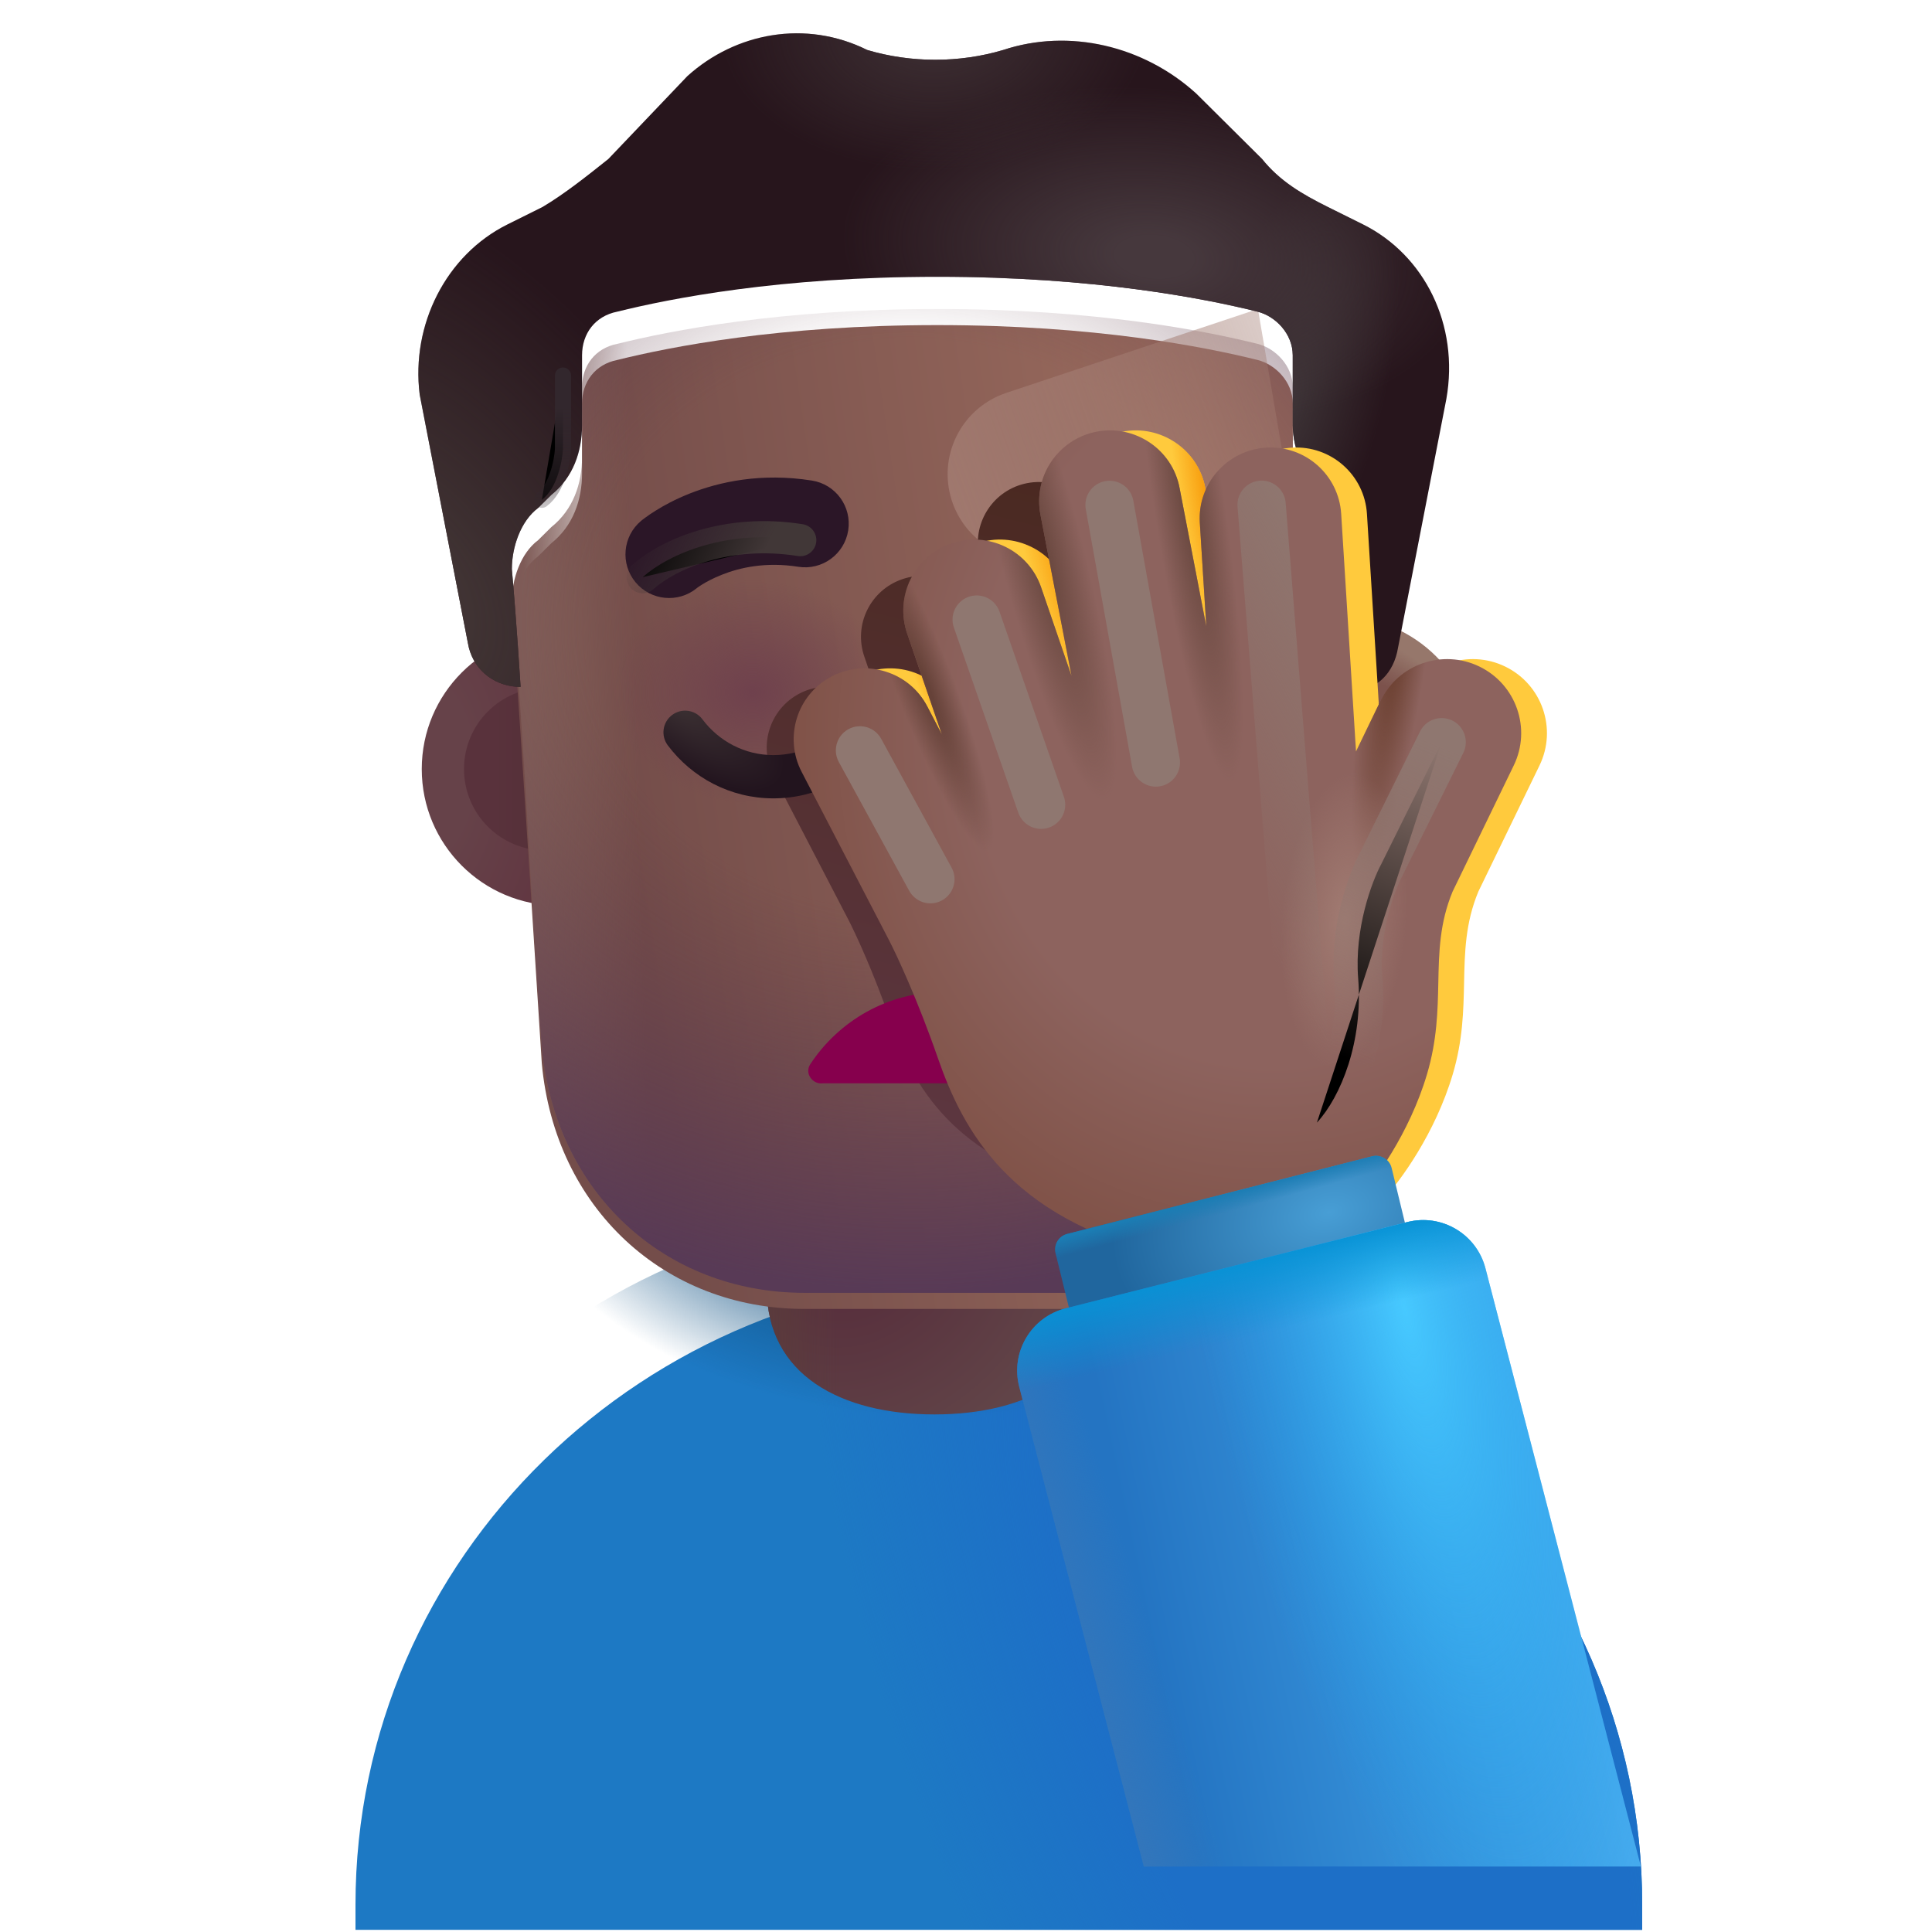 <svg viewBox="1 1 30 30" xmlns="http://www.w3.org/2000/svg">
<g filter="url(#filter0_i_4002_4114)">
<path d="M25.5 29.966V29.576C25.5 24.186 21.03 19.806 15.51 19.806C9.99 19.816 5.52 24.186 5.52 29.576V29.966H25.5Z" fill="#1D79C4"/>
<path d="M25.5 29.966V29.576C25.5 24.186 21.03 19.806 15.51 19.806C9.99 19.816 5.52 24.186 5.52 29.576V29.966H25.5Z" fill="url(#paint0_radial_4002_4114)"/>
</g>
<path d="M25.5 29.966V29.576C25.5 24.186 21.03 19.806 15.51 19.806C9.99 19.816 5.52 24.186 5.52 29.576V29.966H25.5Z" fill="url(#paint1_radial_4002_4114)"/>
<path d="M15.51 22.963C14.072 22.963 12.905 22.359 12.905 20.994V17.62C12.905 16.256 14.072 15.149 15.51 15.149C16.948 15.149 18.115 16.256 18.115 17.62V20.994C18.115 22.359 16.948 22.963 15.51 22.963Z" fill="url(#paint2_radial_4002_4114)"/>
<path d="M15.51 22.963C14.072 22.963 12.905 22.359 12.905 20.994V17.62C12.905 16.256 14.072 15.149 15.51 15.149C16.948 15.149 18.115 16.256 18.115 17.62V20.994C18.115 22.359 16.948 22.963 15.51 22.963Z" fill="url(#paint3_linear_4002_4114)"/>
<g filter="url(#filter1_i_4002_4114)">
<circle cx="9.469" cy="12.942" r="2.12" fill="url(#paint4_radial_4002_4114)"/>
</g>
<g filter="url(#filter2_f_4002_4114)">
<circle cx="9.469" cy="12.942" r="1.264" fill="url(#paint5_linear_4002_4114)"/>
</g>
<g filter="url(#filter3_i_4002_4114)">
<circle cx="21.552" cy="12.942" r="2.12" fill="url(#paint6_linear_4002_4114)"/>
<circle cx="21.552" cy="12.942" r="2.12" fill="url(#paint7_radial_4002_4114)"/>
</g>
<g filter="url(#filter4_f_4002_4114)">
<circle cx="21.552" cy="12.942" r="1.264" fill="#7A5654"/>
<circle cx="21.552" cy="12.942" r="1.264" fill="url(#paint8_radial_4002_4114)"/>
<circle cx="21.552" cy="12.942" r="1.264" fill="url(#paint9_radial_4002_4114)"/>
</g>
<g filter="url(#filter5_i_4002_4114)">
<path d="M9.084 12.166C9.084 12.166 9.016 11.082 8.948 10.337C8.948 9.998 9.084 9.591 9.356 9.388L9.561 9.185C9.901 8.914 10.038 8.508 10.038 8.101V7.017C10.038 6.679 10.242 6.408 10.583 6.34C11.4 6.137 13.104 5.798 15.556 5.798C18.009 5.798 19.712 6.137 20.529 6.34C20.802 6.408 21.075 6.679 21.075 7.017V8.101C21.075 8.508 21.279 8.914 21.551 9.185C22.189 9.632 22.149 9.878 22.096 10.404C22.028 11.082 21.96 12.233 21.96 12.233C21.968 12.233 21.976 12.233 21.983 12.233L21.645 17.261C21.442 19.508 19.675 21.075 17.568 21.075H13.49C11.316 21.075 9.617 19.508 9.413 17.261C9.305 15.568 9.201 13.947 9.084 12.166Z" fill="url(#paint10_linear_4002_4114)"/>
<path d="M9.084 12.166C9.084 12.166 9.016 11.082 8.948 10.337C8.948 9.998 9.084 9.591 9.356 9.388L9.561 9.185C9.901 8.914 10.038 8.508 10.038 8.101V7.017C10.038 6.679 10.242 6.408 10.583 6.34C11.4 6.137 13.104 5.798 15.556 5.798C18.009 5.798 19.712 6.137 20.529 6.34C20.802 6.408 21.075 6.679 21.075 7.017V8.101C21.075 8.508 21.279 8.914 21.551 9.185C22.189 9.632 22.149 9.878 22.096 10.404C22.028 11.082 21.96 12.233 21.96 12.233C21.968 12.233 21.976 12.233 21.983 12.233L21.645 17.261C21.442 19.508 19.675 21.075 17.568 21.075H13.49C11.316 21.075 9.617 19.508 9.413 17.261C9.305 15.568 9.201 13.947 9.084 12.166Z" fill="url(#paint11_radial_4002_4114)"/>
<path d="M9.084 12.166C9.084 12.166 9.016 11.082 8.948 10.337C8.948 9.998 9.084 9.591 9.356 9.388L9.561 9.185C9.901 8.914 10.038 8.508 10.038 8.101V7.017C10.038 6.679 10.242 6.408 10.583 6.34C11.4 6.137 13.104 5.798 15.556 5.798C18.009 5.798 19.712 6.137 20.529 6.34C20.802 6.408 21.075 6.679 21.075 7.017V8.101C21.075 8.508 21.279 8.914 21.551 9.185C22.189 9.632 22.149 9.878 22.096 10.404C22.028 11.082 21.96 12.233 21.96 12.233C21.968 12.233 21.976 12.233 21.983 12.233L21.645 17.261C21.442 19.508 19.675 21.075 17.568 21.075H13.49C11.316 21.075 9.617 19.508 9.413 17.261C9.305 15.568 9.201 13.947 9.084 12.166Z" fill="url(#paint12_radial_4002_4114)"/>
</g>
<path d="M8.948 10.337C8.948 9.998 9.084 9.591 9.356 9.388L9.561 9.185C9.901 8.914 10.038 8.508 10.038 8.101V7.017C10.038 6.679 10.242 6.408 10.583 6.34C11.4 6.137 13.104 5.798 15.556 5.798C18.009 5.798 19.712 6.137 20.529 6.34C20.802 6.408 21.075 6.679 21.075 7.017V8.101C21.075 8.508 21.279 8.914 21.551 9.185C22.189 9.632 22.149 9.878 22.096 10.404C22.028 11.082 21.96 12.233 21.96 12.233C21.968 12.233 21.976 12.233 21.983 12.233L21.645 17.261C21.442 19.508 19.675 21.075 17.568 21.075H13.49C11.316 21.075 9.617 19.508 9.413 17.261C9.236 14.954 9.158 12.64 8.948 10.337Z" fill="url(#paint13_linear_4002_4114)"/>
<path d="M8.948 10.337C8.948 9.998 9.084 9.591 9.356 9.388L9.561 9.185C9.901 8.914 10.038 8.508 10.038 8.101V7.017C10.038 6.679 10.242 6.408 10.583 6.34C11.4 6.137 13.104 5.798 15.556 5.798C18.009 5.798 19.712 6.137 20.529 6.34C20.802 6.408 21.075 6.679 21.075 7.017V8.101C21.075 8.508 21.279 8.914 21.551 9.185C22.189 9.632 22.149 9.878 22.096 10.404C22.028 11.082 21.96 12.233 21.96 12.233C21.968 12.233 21.976 12.233 21.983 12.233L21.645 17.261C21.442 19.508 19.675 21.075 17.568 21.075H13.49C11.316 21.075 9.617 19.508 9.413 17.261C9.236 14.954 9.158 12.64 8.948 10.337Z" fill="url(#paint14_linear_4002_4114)"/>
<path d="M8.948 10.337C8.948 9.998 9.084 9.591 9.356 9.388L9.561 9.185C9.901 8.914 10.038 8.508 10.038 8.101V7.017C10.038 6.679 10.242 6.408 10.583 6.34C11.4 6.137 13.104 5.798 15.556 5.798C18.009 5.798 19.712 6.137 20.529 6.34C20.802 6.408 21.075 6.679 21.075 7.017V8.101C21.075 8.508 21.279 8.914 21.551 9.185C22.189 9.632 22.149 9.878 22.096 10.404C22.028 11.082 21.96 12.233 21.96 12.233C21.968 12.233 21.976 12.233 21.983 12.233L21.645 17.261C21.442 19.508 19.675 21.075 17.568 21.075H13.49C11.316 21.075 9.617 19.508 9.413 17.261C9.236 14.954 9.158 12.64 8.948 10.337Z" fill="url(#paint15_radial_4002_4114)"/>
<g filter="url(#filter6_f_4002_4114)">
<path d="M20.533 5.798L16.625 7.101C15.959 7.323 15.58 8.024 15.759 8.702C15.93 9.35 16.557 9.77 17.222 9.681L21.108 9.161L20.533 5.798Z" fill="url(#paint16_linear_4002_4114)"/>
</g>
<g filter="url(#filter7_i_4002_4114)">
<path d="M21.619 4.714L22.165 4.985C23.118 5.459 23.663 6.543 23.459 7.695L22.709 11.556C22.643 11.955 22.379 12.223 21.983 12.233C21.975 12.233 21.968 12.233 21.96 12.233C21.96 12.233 22.028 11.082 22.096 10.404C22.152 9.854 22.056 9.686 21.551 9.185C21.279 8.914 21.074 8.508 21.074 8.101V7.017C21.074 6.679 20.802 6.408 20.529 6.34C19.712 6.137 18.009 5.798 15.556 5.798C13.103 5.798 11.4 6.137 10.583 6.34C10.242 6.408 10.038 6.679 10.038 7.017V8.101C10.038 8.508 9.901 8.914 9.561 9.185L9.356 9.388C9.084 9.591 8.948 9.998 8.948 10.337C9.016 11.082 9.084 12.166 9.084 12.166C9.063 12.166 9.042 12.165 9.021 12.164C8.641 12.137 8.331 11.874 8.266 11.488L7.517 7.627C7.381 6.543 7.926 5.459 8.879 4.985L9.424 4.714C9.765 4.511 10.106 4.24 10.446 3.969L11.673 2.682C12.422 2.005 13.512 1.801 14.466 2.276C15.147 2.479 15.897 2.479 16.578 2.276C17.6 1.937 18.758 2.208 19.576 2.953L20.598 3.969C20.87 4.308 21.211 4.511 21.619 4.714Z" fill="#27151C"/>
<path d="M21.619 4.714L22.165 4.985C23.118 5.459 23.663 6.543 23.459 7.695L22.709 11.556C22.643 11.955 22.379 12.223 21.983 12.233C21.975 12.233 21.968 12.233 21.96 12.233C21.96 12.233 22.028 11.082 22.096 10.404C22.152 9.854 22.056 9.686 21.551 9.185C21.279 8.914 21.074 8.508 21.074 8.101V7.017C21.074 6.679 20.802 6.408 20.529 6.34C19.712 6.137 18.009 5.798 15.556 5.798C13.103 5.798 11.4 6.137 10.583 6.34C10.242 6.408 10.038 6.679 10.038 7.017V8.101C10.038 8.508 9.901 8.914 9.561 9.185L9.356 9.388C9.084 9.591 8.948 9.998 8.948 10.337C9.016 11.082 9.084 12.166 9.084 12.166C9.063 12.166 9.042 12.165 9.021 12.164C8.641 12.137 8.331 11.874 8.266 11.488L7.517 7.627C7.381 6.543 7.926 5.459 8.879 4.985L9.424 4.714C9.765 4.511 10.106 4.24 10.446 3.969L11.673 2.682C12.422 2.005 13.512 1.801 14.466 2.276C15.147 2.479 15.897 2.479 16.578 2.276C17.6 1.937 18.758 2.208 19.576 2.953L20.598 3.969C20.87 4.308 21.211 4.511 21.619 4.714Z" fill="url(#paint17_radial_4002_4114)"/>
<path d="M21.619 4.714L22.165 4.985C23.118 5.459 23.663 6.543 23.459 7.695L22.709 11.556C22.643 11.955 22.379 12.223 21.983 12.233C21.975 12.233 21.968 12.233 21.96 12.233C21.96 12.233 22.028 11.082 22.096 10.404C22.152 9.854 22.056 9.686 21.551 9.185C21.279 8.914 21.074 8.508 21.074 8.101V7.017C21.074 6.679 20.802 6.408 20.529 6.34C19.712 6.137 18.009 5.798 15.556 5.798C13.103 5.798 11.4 6.137 10.583 6.34C10.242 6.408 10.038 6.679 10.038 7.017V8.101C10.038 8.508 9.901 8.914 9.561 9.185L9.356 9.388C9.084 9.591 8.948 9.998 8.948 10.337C9.016 11.082 9.084 12.166 9.084 12.166C9.063 12.166 9.042 12.165 9.021 12.164C8.641 12.137 8.331 11.874 8.266 11.488L7.517 7.627C7.381 6.543 7.926 5.459 8.879 4.985L9.424 4.714C9.765 4.511 10.106 4.24 10.446 3.969L11.673 2.682C12.422 2.005 13.512 1.801 14.466 2.276C15.147 2.479 15.897 2.479 16.578 2.276C17.6 1.937 18.758 2.208 19.576 2.953L20.598 3.969C20.87 4.308 21.211 4.511 21.619 4.714Z" fill="url(#paint18_radial_4002_4114)"/>
<path d="M21.619 4.714L22.165 4.985C23.118 5.459 23.663 6.543 23.459 7.695L22.709 11.556C22.643 11.955 22.379 12.223 21.983 12.233C21.975 12.233 21.968 12.233 21.96 12.233C21.96 12.233 22.028 11.082 22.096 10.404C22.152 9.854 22.056 9.686 21.551 9.185C21.279 8.914 21.074 8.508 21.074 8.101V7.017C21.074 6.679 20.802 6.408 20.529 6.34C19.712 6.137 18.009 5.798 15.556 5.798C13.103 5.798 11.4 6.137 10.583 6.34C10.242 6.408 10.038 6.679 10.038 7.017V8.101C10.038 8.508 9.901 8.914 9.561 9.185L9.356 9.388C9.084 9.591 8.948 9.998 8.948 10.337C9.016 11.082 9.084 12.166 9.084 12.166C9.063 12.166 9.042 12.165 9.021 12.164C8.641 12.137 8.331 11.874 8.266 11.488L7.517 7.627C7.381 6.543 7.926 5.459 8.879 4.985L9.424 4.714C9.765 4.511 10.106 4.24 10.446 3.969L11.673 2.682C12.422 2.005 13.512 1.801 14.466 2.276C15.147 2.479 15.897 2.479 16.578 2.276C17.6 1.937 18.758 2.208 19.576 2.953L20.598 3.969C20.87 4.308 21.211 4.511 21.619 4.714Z" fill="url(#paint19_radial_4002_4114)"/>
<path d="M21.619 4.714L22.165 4.985C23.118 5.459 23.663 6.543 23.459 7.695L22.709 11.556C22.643 11.955 22.379 12.223 21.983 12.233C21.975 12.233 21.968 12.233 21.96 12.233C21.96 12.233 22.028 11.082 22.096 10.404C22.152 9.854 22.056 9.686 21.551 9.185C21.279 8.914 21.074 8.508 21.074 8.101V7.017C21.074 6.679 20.802 6.408 20.529 6.34C19.712 6.137 18.009 5.798 15.556 5.798C13.103 5.798 11.4 6.137 10.583 6.34C10.242 6.408 10.038 6.679 10.038 7.017V8.101C10.038 8.508 9.901 8.914 9.561 9.185L9.356 9.388C9.084 9.591 8.948 9.998 8.948 10.337C9.016 11.082 9.084 12.166 9.084 12.166C9.063 12.166 9.042 12.165 9.021 12.164C8.641 12.137 8.331 11.874 8.266 11.488L7.517 7.627C7.381 6.543 7.926 5.459 8.879 4.985L9.424 4.714C9.765 4.511 10.106 4.24 10.446 3.969L11.673 2.682C12.422 2.005 13.512 1.801 14.466 2.276C15.147 2.479 15.897 2.479 16.578 2.276C17.6 1.937 18.758 2.208 19.576 2.953L20.598 3.969C20.87 4.308 21.211 4.511 21.619 4.714Z" fill="url(#paint20_radial_4002_4114)"/>
</g>
<g filter="url(#filter8_i_4002_4114)">
<path d="M20.223 9.487L20.222 9.486L20.219 9.484L20.214 9.479L20.198 9.467C20.187 9.458 20.171 9.446 20.153 9.433C20.116 9.405 20.065 9.37 20.002 9.331C19.875 9.251 19.696 9.153 19.469 9.063C19.013 8.883 18.361 8.737 17.573 8.862C17.203 8.92 16.951 9.267 17.009 9.637C17.067 10.007 17.414 10.259 17.784 10.201C18.289 10.121 18.694 10.214 18.97 10.324C19.109 10.379 19.215 10.437 19.282 10.479C19.316 10.5 19.339 10.517 19.352 10.526C19.357 10.53 19.36 10.533 19.362 10.534C19.649 10.768 20.073 10.728 20.311 10.442C20.55 10.155 20.511 9.727 20.223 9.487Z" fill="#2B1627"/>
</g>
<g filter="url(#filter9_i_4002_4114)">
<path d="M10.706 9.487L10.707 9.487L10.708 9.486L10.71 9.484L10.716 9.479L10.731 9.467C10.743 9.458 10.758 9.446 10.777 9.433C10.814 9.405 10.865 9.37 10.928 9.331C11.055 9.251 11.234 9.153 11.461 9.063C11.917 8.883 12.568 8.737 13.357 8.862C13.727 8.92 13.979 9.267 13.921 9.637C13.862 10.007 13.515 10.259 13.146 10.201C12.64 10.121 12.236 10.214 11.96 10.324C11.821 10.379 11.715 10.437 11.648 10.479C11.614 10.5 11.591 10.517 11.578 10.526C11.573 10.53 11.569 10.533 11.568 10.534C11.281 10.768 10.857 10.728 10.619 10.442C10.38 10.155 10.418 9.727 10.706 9.487Z" fill="#2B1627"/>
</g>
<g filter="url(#filter10_f_4002_4114)">
<path d="M10.979 9.962C11.394 9.595 12.302 9.208 13.426 9.387" stroke="url(#paint21_linear_4002_4114)" stroke-width="0.5" stroke-linecap="round"/>
</g>
<g filter="url(#filter11_f_4002_4114)">
<path d="M9.742 6.831V7.971C9.732 8.16 9.652 8.582 9.414 8.761" stroke="url(#paint22_linear_4002_4114)" stroke-width="0.25" stroke-linecap="round"/>
</g>
<path d="M21.106 14.277C21.51 14.264 21.889 14.127 22.197 13.905V15.028C22.197 16.105 21.555 17.065 20.58 17.463C20.785 17.026 20.926 16.549 20.997 16.04L21.106 14.277Z" fill="url(#paint23_radial_4002_4114)"/>
<path d="M21.106 14.277C21.51 14.264 21.889 14.127 22.197 13.905V15.028C22.197 16.105 21.555 17.065 20.58 17.463C20.785 17.026 20.926 16.549 20.997 16.04L21.106 14.277Z" fill="url(#paint24_radial_4002_4114)"/>
<g filter="url(#filter12_f_4002_4114)">
<path d="M16.95 8.502C17.463 8.403 17.959 8.739 18.058 9.252L18.414 11.101L18.328 9.718C18.296 9.197 18.692 8.748 19.213 8.715C19.735 8.683 20.184 9.079 20.216 9.601L20.413 12.771L20.74 12.096C20.979 11.605 21.57 11.4 22.061 11.638C22.553 11.876 22.758 12.468 22.52 12.959L21.703 14.642C21.529 15.063 21.521 15.45 21.512 15.861C21.505 16.235 21.496 16.628 21.361 17.082C21.125 17.878 20.654 18.515 20.448 18.735L17.814 19.487C15.786 18.99 15.168 17.835 14.832 16.867C14.563 16.093 14.281 15.488 14.174 15.282C14.174 15.282 14.174 15.282 14.174 15.282L13.012 13.044C12.771 12.581 12.952 12.01 13.415 11.769C13.879 11.528 14.45 11.709 14.691 12.172L14.883 12.544L14.421 11.195C14.251 10.701 14.514 10.164 15.009 9.994C15.503 9.824 16.041 10.088 16.21 10.582L16.615 11.762L16.201 9.61C16.102 9.097 16.437 8.601 16.95 8.502Z" fill="url(#paint25_linear_4002_4114)"/>
</g>
<g filter="url(#filter13_i_4002_4114)">
<path fill-rule="evenodd" clip-rule="evenodd" d="M14.575 12.199C14.725 12.308 14.758 12.518 14.649 12.669C14.28 13.176 13.682 13.497 13.008 13.497C12.341 13.497 11.746 13.175 11.369 12.673C11.258 12.524 11.288 12.313 11.437 12.202C11.585 12.091 11.796 12.121 11.907 12.269C12.163 12.61 12.563 12.825 13.008 12.825C13.464 12.825 13.862 12.609 14.106 12.273C14.215 12.123 14.425 12.09 14.575 12.199Z" fill="url(#paint26_radial_4002_4114)"/>
</g>
<path d="M17.701 17.525C17.261 16.855 16.504 16.405 15.642 16.405C14.78 16.405 14.023 16.855 13.582 17.525C13.487 17.669 13.621 17.841 13.774 17.822H17.5C17.664 17.822 17.797 17.679 17.701 17.525Z" fill="#86004D"/>
<g filter="url(#filter14_i_4002_4114)">
<path d="M17.678 7.703C18.275 7.588 18.852 7.979 18.966 8.575L19.381 10.725L19.281 9.117C19.243 8.511 19.704 7.989 20.31 7.951C20.917 7.913 21.439 8.374 21.476 8.981L21.706 12.668L22.086 11.883C22.363 11.312 23.051 11.073 23.622 11.35C24.194 11.627 24.433 12.315 24.155 12.887L23.206 14.844C23.003 15.333 22.994 15.784 22.984 16.261C22.975 16.696 22.965 17.154 22.808 17.682C22.533 18.607 21.985 19.348 21.746 19.604L18.683 20.479C16.324 19.901 15.605 18.557 15.214 17.432C14.902 16.532 14.574 15.828 14.449 15.588C14.449 15.588 14.449 15.588 14.449 15.588L13.098 12.986C12.818 12.446 13.028 11.782 13.567 11.502C14.106 11.222 14.77 11.432 15.05 11.972L15.275 12.404L14.736 10.836C14.539 10.261 14.845 9.635 15.42 9.438C15.995 9.241 16.62 9.547 16.817 10.122L17.288 11.494L16.806 8.991C16.691 8.395 17.082 7.818 17.678 7.703Z" fill="#FFCA3D"/>
<path d="M17.678 7.703C18.275 7.588 18.852 7.979 18.966 8.575L19.381 10.725L19.281 9.117C19.243 8.511 19.704 7.989 20.31 7.951C20.917 7.913 21.439 8.374 21.476 8.981L21.706 12.668L22.086 11.883C22.363 11.312 23.051 11.073 23.622 11.35C24.194 11.627 24.433 12.315 24.155 12.887L23.206 14.844C23.003 15.333 22.994 15.784 22.984 16.261C22.975 16.696 22.965 17.154 22.808 17.682C22.533 18.607 21.985 19.348 21.746 19.604L18.683 20.479C16.324 19.901 15.605 18.557 15.214 17.432C14.902 16.532 14.574 15.828 14.449 15.588C14.449 15.588 14.449 15.588 14.449 15.588L13.098 12.986C12.818 12.446 13.028 11.782 13.567 11.502C14.106 11.222 14.77 11.432 15.05 11.972L15.275 12.404L14.736 10.836C14.539 10.261 14.845 9.635 15.42 9.438C15.995 9.241 16.62 9.547 16.817 10.122L17.288 11.494L16.806 8.991C16.691 8.395 17.082 7.818 17.678 7.703Z" fill="url(#paint27_radial_4002_4114)"/>
<path d="M17.678 7.703C18.275 7.588 18.852 7.979 18.966 8.575L19.381 10.725L19.281 9.117C19.243 8.511 19.704 7.989 20.31 7.951C20.917 7.913 21.439 8.374 21.476 8.981L21.706 12.668L22.086 11.883C22.363 11.312 23.051 11.073 23.622 11.35C24.194 11.627 24.433 12.315 24.155 12.887L23.206 14.844C23.003 15.333 22.994 15.784 22.984 16.261C22.975 16.696 22.965 17.154 22.808 17.682C22.533 18.607 21.985 19.348 21.746 19.604L18.683 20.479C16.324 19.901 15.605 18.557 15.214 17.432C14.902 16.532 14.574 15.828 14.449 15.588C14.449 15.588 14.449 15.588 14.449 15.588L13.098 12.986C12.818 12.446 13.028 11.782 13.567 11.502C14.106 11.222 14.77 11.432 15.05 11.972L15.275 12.404L14.736 10.836C14.539 10.261 14.845 9.635 15.42 9.438C15.995 9.241 16.62 9.547 16.817 10.122L17.288 11.494L16.806 8.991C16.691 8.395 17.082 7.818 17.678 7.703Z" fill="url(#paint28_radial_4002_4114)"/>
<path d="M17.678 7.703C18.275 7.588 18.852 7.979 18.966 8.575L19.381 10.725L19.281 9.117C19.243 8.511 19.704 7.989 20.31 7.951C20.917 7.913 21.439 8.374 21.476 8.981L21.706 12.668L22.086 11.883C22.363 11.312 23.051 11.073 23.622 11.35C24.194 11.627 24.433 12.315 24.155 12.887L23.206 14.844C23.003 15.333 22.994 15.784 22.984 16.261C22.975 16.696 22.965 17.154 22.808 17.682C22.533 18.607 21.985 19.348 21.746 19.604L18.683 20.479C16.324 19.901 15.605 18.557 15.214 17.432C14.902 16.532 14.574 15.828 14.449 15.588C14.449 15.588 14.449 15.588 14.449 15.588L13.098 12.986C12.818 12.446 13.028 11.782 13.567 11.502C14.106 11.222 14.77 11.432 15.05 11.972L15.275 12.404L14.736 10.836C14.539 10.261 14.845 9.635 15.42 9.438C15.995 9.241 16.62 9.547 16.817 10.122L17.288 11.494L16.806 8.991C16.691 8.395 17.082 7.818 17.678 7.703Z" fill="url(#paint29_radial_4002_4114)"/>
<path d="M17.678 7.703C18.275 7.588 18.852 7.979 18.966 8.575L19.381 10.725L19.281 9.117C19.243 8.511 19.704 7.989 20.31 7.951C20.917 7.913 21.439 8.374 21.476 8.981L21.706 12.668L22.086 11.883C22.363 11.312 23.051 11.073 23.622 11.35C24.194 11.627 24.433 12.315 24.155 12.887L23.206 14.844C23.003 15.333 22.994 15.784 22.984 16.261C22.975 16.696 22.965 17.154 22.808 17.682C22.533 18.607 21.985 19.348 21.746 19.604L18.683 20.479C16.324 19.901 15.605 18.557 15.214 17.432C14.902 16.532 14.574 15.828 14.449 15.588C14.449 15.588 14.449 15.588 14.449 15.588L13.098 12.986C12.818 12.446 13.028 11.782 13.567 11.502C14.106 11.222 14.77 11.432 15.05 11.972L15.275 12.404L14.736 10.836C14.539 10.261 14.845 9.635 15.42 9.438C15.995 9.241 16.62 9.547 16.817 10.122L17.288 11.494L16.806 8.991C16.691 8.395 17.082 7.818 17.678 7.703Z" fill="url(#paint30_radial_4002_4114)"/>
</g>
<g filter="url(#filter15_ii_4002_4114)">
<path d="M17.678 7.703C18.275 7.588 18.852 7.979 18.966 8.575L19.381 10.725L19.281 9.117C19.243 8.511 19.704 7.989 20.31 7.951C20.917 7.913 21.439 8.374 21.476 8.981L21.706 12.668L22.086 11.883C22.363 11.312 23.051 11.073 23.622 11.35C24.194 11.627 24.433 12.315 24.155 12.887L23.206 14.844C23.003 15.333 22.994 15.784 22.984 16.261C22.975 16.696 22.965 17.154 22.808 17.682C22.533 18.607 21.985 19.348 21.746 19.604L18.683 20.479C16.324 19.901 15.605 18.557 15.214 17.432C14.902 16.532 14.574 15.828 14.449 15.588C14.449 15.588 14.449 15.588 14.449 15.588L13.098 12.986C12.818 12.446 13.028 11.782 13.567 11.502C14.106 11.222 14.77 11.432 15.05 11.972L15.275 12.404L14.736 10.836C14.539 10.261 14.845 9.635 15.42 9.438C15.995 9.241 16.62 9.547 16.817 10.122L17.288 11.494L16.806 8.991C16.691 8.395 17.082 7.818 17.678 7.703Z" fill="url(#paint31_radial_4002_4114)"/>
<path d="M17.678 7.703C18.275 7.588 18.852 7.979 18.966 8.575L19.381 10.725L19.281 9.117C19.243 8.511 19.704 7.989 20.31 7.951C20.917 7.913 21.439 8.374 21.476 8.981L21.706 12.668L22.086 11.883C22.363 11.312 23.051 11.073 23.622 11.35C24.194 11.627 24.433 12.315 24.155 12.887L23.206 14.844C23.003 15.333 22.994 15.784 22.984 16.261C22.975 16.696 22.965 17.154 22.808 17.682C22.533 18.607 21.985 19.348 21.746 19.604L18.683 20.479C16.324 19.901 15.605 18.557 15.214 17.432C14.902 16.532 14.574 15.828 14.449 15.588C14.449 15.588 14.449 15.588 14.449 15.588L13.098 12.986C12.818 12.446 13.028 11.782 13.567 11.502C14.106 11.222 14.77 11.432 15.05 11.972L15.275 12.404L14.736 10.836C14.539 10.261 14.845 9.635 15.42 9.438C15.995 9.241 16.62 9.547 16.817 10.122L17.288 11.494L16.806 8.991C16.691 8.395 17.082 7.818 17.678 7.703Z" fill="url(#paint32_radial_4002_4114)"/>
<path d="M17.678 7.703C18.275 7.588 18.852 7.979 18.966 8.575L19.381 10.725L19.281 9.117C19.243 8.511 19.704 7.989 20.31 7.951C20.917 7.913 21.439 8.374 21.476 8.981L21.706 12.668L22.086 11.883C22.363 11.312 23.051 11.073 23.622 11.35C24.194 11.627 24.433 12.315 24.155 12.887L23.206 14.844C23.003 15.333 22.994 15.784 22.984 16.261C22.975 16.696 22.965 17.154 22.808 17.682C22.533 18.607 21.985 19.348 21.746 19.604L18.683 20.479C16.324 19.901 15.605 18.557 15.214 17.432C14.902 16.532 14.574 15.828 14.449 15.588C14.449 15.588 14.449 15.588 14.449 15.588L13.098 12.986C12.818 12.446 13.028 11.782 13.567 11.502C14.106 11.222 14.77 11.432 15.05 11.972L15.275 12.404L14.736 10.836C14.539 10.261 14.845 9.635 15.42 9.438C15.995 9.241 16.62 9.547 16.817 10.122L17.288 11.494L16.806 8.991C16.691 8.395 17.082 7.818 17.678 7.703Z" fill="url(#paint33_radial_4002_4114)"/>
<path d="M17.678 7.703C18.275 7.588 18.852 7.979 18.966 8.575L19.381 10.725L19.281 9.117C19.243 8.511 19.704 7.989 20.31 7.951C20.917 7.913 21.439 8.374 21.476 8.981L21.706 12.668L22.086 11.883C22.363 11.312 23.051 11.073 23.622 11.35C24.194 11.627 24.433 12.315 24.155 12.887L23.206 14.844C23.003 15.333 22.994 15.784 22.984 16.261C22.975 16.696 22.965 17.154 22.808 17.682C22.533 18.607 21.985 19.348 21.746 19.604L18.683 20.479C16.324 19.901 15.605 18.557 15.214 17.432C14.902 16.532 14.574 15.828 14.449 15.588C14.449 15.588 14.449 15.588 14.449 15.588L13.098 12.986C12.818 12.446 13.028 11.782 13.567 11.502C14.106 11.222 14.77 11.432 15.05 11.972L15.275 12.404L14.736 10.836C14.539 10.261 14.845 9.635 15.42 9.438C15.995 9.241 16.62 9.547 16.817 10.122L17.288 11.494L16.806 8.991C16.691 8.395 17.082 7.818 17.678 7.703Z" fill="url(#paint34_radial_4002_4114)"/>
<path d="M17.678 7.703C18.275 7.588 18.852 7.979 18.966 8.575L19.381 10.725L19.281 9.117C19.243 8.511 19.704 7.989 20.31 7.951C20.917 7.913 21.439 8.374 21.476 8.981L21.706 12.668L22.086 11.883C22.363 11.312 23.051 11.073 23.622 11.35C24.194 11.627 24.433 12.315 24.155 12.887L23.206 14.844C23.003 15.333 22.994 15.784 22.984 16.261C22.975 16.696 22.965 17.154 22.808 17.682C22.533 18.607 21.985 19.348 21.746 19.604L18.683 20.479C16.324 19.901 15.605 18.557 15.214 17.432C14.902 16.532 14.574 15.828 14.449 15.588C14.449 15.588 14.449 15.588 14.449 15.588L13.098 12.986C12.818 12.446 13.028 11.782 13.567 11.502C14.106 11.222 14.77 11.432 15.05 11.972L15.275 12.404L14.736 10.836C14.539 10.261 14.845 9.635 15.42 9.438C15.995 9.241 16.62 9.547 16.817 10.122L17.288 11.494L16.806 8.991C16.691 8.395 17.082 7.818 17.678 7.703Z" fill="url(#paint35_radial_4002_4114)"/>
<path d="M17.678 7.703C18.275 7.588 18.852 7.979 18.966 8.575L19.381 10.725L19.281 9.117C19.243 8.511 19.704 7.989 20.31 7.951C20.917 7.913 21.439 8.374 21.476 8.981L21.706 12.668L22.086 11.883C22.363 11.312 23.051 11.073 23.622 11.35C24.194 11.627 24.433 12.315 24.155 12.887L23.206 14.844C23.003 15.333 22.994 15.784 22.984 16.261C22.975 16.696 22.965 17.154 22.808 17.682C22.533 18.607 21.985 19.348 21.746 19.604L18.683 20.479C16.324 19.901 15.605 18.557 15.214 17.432C14.902 16.532 14.574 15.828 14.449 15.588C14.449 15.588 14.449 15.588 14.449 15.588L13.098 12.986C12.818 12.446 13.028 11.782 13.567 11.502C14.106 11.222 14.77 11.432 15.05 11.972L15.275 12.404L14.736 10.836C14.539 10.261 14.845 9.635 15.42 9.438C15.995 9.241 16.62 9.547 16.817 10.122L17.288 11.494L16.806 8.991C16.691 8.395 17.082 7.818 17.678 7.703Z" fill="url(#paint36_radial_4002_4114)"/>
</g>
<path d="M17.391 20.462C17.358 20.328 17.439 20.194 17.572 20.16L22.305 18.955C22.44 18.921 22.577 19.003 22.61 19.139L22.884 20.269L17.655 21.536L17.391 20.462Z" fill="url(#paint37_radial_4002_4114)"/>
<path d="M17.391 20.462C17.358 20.328 17.439 20.194 17.572 20.16L22.305 18.955C22.44 18.921 22.577 19.003 22.61 19.139L22.884 20.269L17.655 21.536L17.391 20.462Z" fill="url(#paint38_linear_4002_4114)"/>
<path d="M16.827 22.536C16.687 21.998 17.012 21.45 17.55 21.315L22.853 19.976C23.386 19.841 23.927 20.162 24.066 20.694L26.48 29.983H18.761L16.827 22.536Z" fill="url(#paint39_linear_4002_4114)"/>
<path d="M16.827 22.536C16.687 21.998 17.012 21.45 17.55 21.315L22.853 19.976C23.386 19.841 23.927 20.162 24.066 20.694L26.48 29.983H18.761L16.827 22.536Z" fill="url(#paint40_radial_4002_4114)"/>
<path d="M16.827 22.536C16.687 21.998 17.012 21.45 17.55 21.315L22.853 19.976C23.386 19.841 23.927 20.162 24.066 20.694L26.48 29.983H18.761L16.827 22.536Z" fill="url(#paint41_linear_4002_4114)"/>
<path d="M16.827 22.536C16.687 21.998 17.012 21.45 17.55 21.315L22.853 19.976C23.386 19.841 23.927 20.162 24.066 20.694L26.48 29.983H18.761L16.827 22.536Z" fill="url(#paint42_linear_4002_4114)"/>
<g filter="url(#filter16_f_4002_4114)">
<path d="M18.229 8.84L18.948 12.84" stroke="#8F7770" stroke-width="0.75" stroke-linecap="round"/>
</g>
<g filter="url(#filter17_f_4002_4114)">
<path d="M16.166 10.621L17.166 13.496" stroke="#8F7770" stroke-width="0.75" stroke-linecap="round"/>
</g>
<g filter="url(#filter18_f_4002_4114)">
<path d="M14.354 12.652L15.447 14.652" stroke="#8F7770" stroke-width="0.75" stroke-linecap="round"/>
</g>
<g filter="url(#filter19_f_4002_4114)">
<path d="M23.386 12.525L22.449 14.416C22.303 14.687 22.027 15.422 22.09 16.197C22.168 17.166 21.824 18.026 21.449 18.432" stroke="url(#paint43_linear_4002_4114)" stroke-width="0.75" stroke-linecap="round"/>
</g>
<g filter="url(#filter20_f_4002_4114)">
<path d="M20.59 8.838L21.261 17.276" stroke="url(#paint44_linear_4002_4114)" stroke-width="0.75" stroke-linecap="round"/>
</g>
<defs>
<filter id="filter0_i_4002_4114" x="5.52" y="19.806" width="20.98" height="11.16" filterUnits="userSpaceOnUse" color-interpolation-filters="sRGB">
<feFlood flood-opacity="0" result="BackgroundImageFix"/>
<feBlend mode="normal" in="SourceGraphic" in2="BackgroundImageFix" result="shape"/>
<feColorMatrix in="SourceAlpha" type="matrix" values="0 0 0 0 0 0 0 0 0 0 0 0 0 0 0 0 0 0 127 0" result="hardAlpha"/>
<feOffset dx="1" dy="1"/>
<feGaussianBlur stdDeviation="1"/>
<feComposite in2="hardAlpha" operator="arithmetic" k2="-1" k3="1"/>
<feColorMatrix type="matrix" values="0 0 0 0 0.255 0 0 0 0 0.502 0 0 0 0 0.682 0 0 0 1 0"/>
<feBlend mode="normal" in2="shape" result="effect1_innerShadow_4002_4114"/>
</filter>
<filter id="filter1_i_4002_4114" x="7.348" y="10.821" width="4.441" height="4.241" filterUnits="userSpaceOnUse" color-interpolation-filters="sRGB">
<feFlood flood-opacity="0" result="BackgroundImageFix"/>
<feBlend mode="normal" in="SourceGraphic" in2="BackgroundImageFix" result="shape"/>
<feColorMatrix in="SourceAlpha" type="matrix" values="0 0 0 0 0 0 0 0 0 0 0 0 0 0 0 0 0 0 127 0" result="hardAlpha"/>
<feOffset dx="0.2"/>
<feGaussianBlur stdDeviation="0.15"/>
<feComposite in2="hardAlpha" operator="arithmetic" k2="-1" k3="1"/>
<feColorMatrix type="matrix" values="0 0 0 0 0.518 0 0 0 0 0.384 0 0 0 0 0.349 0 0 0 1 0"/>
<feBlend mode="normal" in2="shape" result="effect1_innerShadow_4002_4114"/>
</filter>
<filter id="filter2_f_4002_4114" x="7.705" y="11.178" width="3.527" height="3.527" filterUnits="userSpaceOnUse" color-interpolation-filters="sRGB">
<feFlood flood-opacity="0" result="BackgroundImageFix"/>
<feBlend mode="normal" in="SourceGraphic" in2="BackgroundImageFix" result="shape"/>
<feGaussianBlur stdDeviation="0.25" result="effect1_foregroundBlur_4002_4114"/>
</filter>
<filter id="filter3_i_4002_4114" x="19.431" y="10.571" width="4.491" height="4.491" filterUnits="userSpaceOnUse" color-interpolation-filters="sRGB">
<feFlood flood-opacity="0" result="BackgroundImageFix"/>
<feBlend mode="normal" in="SourceGraphic" in2="BackgroundImageFix" result="shape"/>
<feColorMatrix in="SourceAlpha" type="matrix" values="0 0 0 0 0 0 0 0 0 0 0 0 0 0 0 0 0 0 127 0" result="hardAlpha"/>
<feOffset dx="0.25" dy="-0.25"/>
<feGaussianBlur stdDeviation="0.25"/>
<feComposite in2="hardAlpha" operator="arithmetic" k2="-1" k3="1"/>
<feColorMatrix type="matrix" values="0 0 0 0 0.482 0 0 0 0 0.278 0 0 0 0 0.373 0 0 0 1 0"/>
<feBlend mode="normal" in2="shape" result="effect1_innerShadow_4002_4114"/>
</filter>
<filter id="filter4_f_4002_4114" x="19.788" y="11.178" width="3.527" height="3.527" filterUnits="userSpaceOnUse" color-interpolation-filters="sRGB">
<feFlood flood-opacity="0" result="BackgroundImageFix"/>
<feBlend mode="normal" in="SourceGraphic" in2="BackgroundImageFix" result="shape"/>
<feGaussianBlur stdDeviation="0.25" result="effect1_foregroundBlur_4002_4114"/>
</filter>
<filter id="filter5_i_4002_4114" x="8.948" y="5.798" width="13.176" height="15.527" filterUnits="userSpaceOnUse" color-interpolation-filters="sRGB">
<feFlood flood-opacity="0" result="BackgroundImageFix"/>
<feBlend mode="normal" in="SourceGraphic" in2="BackgroundImageFix" result="shape"/>
<feColorMatrix in="SourceAlpha" type="matrix" values="0 0 0 0 0 0 0 0 0 0 0 0 0 0 0 0 0 0 127 0" result="hardAlpha"/>
<feOffset dy="0.25"/>
<feGaussianBlur stdDeviation="0.375"/>
<feComposite in2="hardAlpha" operator="arithmetic" k2="-1" k3="1"/>
<feColorMatrix type="matrix" values="0 0 0 0 0.255 0 0 0 0 0.137 0 0 0 0 0.114 0 0 0 1 0"/>
<feBlend mode="normal" in2="shape" result="effect1_innerShadow_4002_4114"/>
</filter>
<filter id="filter6_f_4002_4114" x="13.715" y="3.798" width="9.393" height="7.895" filterUnits="userSpaceOnUse" color-interpolation-filters="sRGB">
<feFlood flood-opacity="0" result="BackgroundImageFix"/>
<feBlend mode="normal" in="SourceGraphic" in2="BackgroundImageFix" result="shape"/>
<feGaussianBlur stdDeviation="1" result="effect1_foregroundBlur_4002_4114"/>
</filter>
<filter id="filter7_i_4002_4114" x="7.496" y="1.517" width="16.006" height="10.716" filterUnits="userSpaceOnUse" color-interpolation-filters="sRGB">
<feFlood flood-opacity="0" result="BackgroundImageFix"/>
<feBlend mode="normal" in="SourceGraphic" in2="BackgroundImageFix" result="shape"/>
<feColorMatrix in="SourceAlpha" type="matrix" values="0 0 0 0 0 0 0 0 0 0 0 0 0 0 0 0 0 0 127 0" result="hardAlpha"/>
<feOffset dy="-0.5"/>
<feGaussianBlur stdDeviation="0.375"/>
<feComposite in2="hardAlpha" operator="arithmetic" k2="-1" k3="1"/>
<feColorMatrix type="matrix" values="0 0 0 0 0.039 0 0 0 0 0.008 0 0 0 0 0.02 0 0 0 1 0"/>
<feBlend mode="normal" in2="shape" result="effect1_innerShadow_4002_4114"/>
</filter>
<filter id="filter8_i_4002_4114" x="17" y="8.415" width="3.717" height="2.271" filterUnits="userSpaceOnUse" color-interpolation-filters="sRGB">
<feFlood flood-opacity="0" result="BackgroundImageFix"/>
<feBlend mode="normal" in="SourceGraphic" in2="BackgroundImageFix" result="shape"/>
<feColorMatrix in="SourceAlpha" type="matrix" values="0 0 0 0 0 0 0 0 0 0 0 0 0 0 0 0 0 0 127 0" result="hardAlpha"/>
<feOffset dx="0.25" dy="-0.4"/>
<feGaussianBlur stdDeviation="0.3"/>
<feComposite in2="hardAlpha" operator="arithmetic" k2="-1" k3="1"/>
<feColorMatrix type="matrix" values="0 0 0 0 0.161 0 0 0 0 0.078 0 0 0 0 0.161 0 0 0 1 0"/>
<feBlend mode="normal" in2="shape" result="effect1_innerShadow_4002_4114"/>
</filter>
<filter id="filter9_i_4002_4114" x="10.462" y="8.415" width="3.717" height="2.271" filterUnits="userSpaceOnUse" color-interpolation-filters="sRGB">
<feFlood flood-opacity="0" result="BackgroundImageFix"/>
<feBlend mode="normal" in="SourceGraphic" in2="BackgroundImageFix" result="shape"/>
<feColorMatrix in="SourceAlpha" type="matrix" values="0 0 0 0 0 0 0 0 0 0 0 0 0 0 0 0 0 0 127 0" result="hardAlpha"/>
<feOffset dx="0.25" dy="-0.4"/>
<feGaussianBlur stdDeviation="0.3"/>
<feComposite in2="hardAlpha" operator="arithmetic" k2="-1" k3="1"/>
<feColorMatrix type="matrix" values="0 0 0 0 0.161 0 0 0 0 0.078 0 0 0 0 0.161 0 0 0 1 0"/>
<feBlend mode="normal" in2="shape" result="effect1_innerShadow_4002_4114"/>
</filter>
<filter id="filter10_f_4002_4114" x="10.229" y="8.592" width="3.948" height="2.12" filterUnits="userSpaceOnUse" color-interpolation-filters="sRGB">
<feFlood flood-opacity="0" result="BackgroundImageFix"/>
<feBlend mode="normal" in="SourceGraphic" in2="BackgroundImageFix" result="shape"/>
<feGaussianBlur stdDeviation="0.25" result="effect1_foregroundBlur_4002_4114"/>
</filter>
<filter id="filter11_f_4002_4114" x="9.039" y="6.456" width="1.078" height="2.68" filterUnits="userSpaceOnUse" color-interpolation-filters="sRGB">
<feFlood flood-opacity="0" result="BackgroundImageFix"/>
<feBlend mode="normal" in="SourceGraphic" in2="BackgroundImageFix" result="shape"/>
<feGaussianBlur stdDeviation="0.125" result="effect1_foregroundBlur_4002_4114"/>
</filter>
<filter id="filter12_f_4002_4114" x="11.655" y="7.235" width="12.214" height="13.502" filterUnits="userSpaceOnUse" color-interpolation-filters="sRGB">
<feFlood flood-opacity="0" result="BackgroundImageFix"/>
<feBlend mode="normal" in="SourceGraphic" in2="BackgroundImageFix" result="shape"/>
<feGaussianBlur stdDeviation="0.625" result="effect1_foregroundBlur_4002_4114"/>
</filter>
<filter id="filter13_i_4002_4114" x="11.302" y="12.035" width="3.412" height="1.462" filterUnits="userSpaceOnUse" color-interpolation-filters="sRGB">
<feFlood flood-opacity="0" result="BackgroundImageFix"/>
<feBlend mode="normal" in="SourceGraphic" in2="BackgroundImageFix" result="shape"/>
<feColorMatrix in="SourceAlpha" type="matrix" values="0 0 0 0 0 0 0 0 0 0 0 0 0 0 0 0 0 0 127 0" result="hardAlpha"/>
<feOffset dy="-0.1"/>
<feGaussianBlur stdDeviation="0.1"/>
<feComposite in2="hardAlpha" operator="arithmetic" k2="-1" k3="1"/>
<feColorMatrix type="matrix" values="0 0 0 0 0.047 0 0 0 0 0.024 0 0 0 0 0.063 0 0 0 1 0"/>
<feBlend mode="normal" in2="shape" result="effect1_innerShadow_4002_4114"/>
</filter>
<filter id="filter14_i_4002_4114" x="12.974" y="7.683" width="12.047" height="12.796" filterUnits="userSpaceOnUse" color-interpolation-filters="sRGB">
<feFlood flood-opacity="0" result="BackgroundImageFix"/>
<feBlend mode="normal" in="SourceGraphic" in2="BackgroundImageFix" result="shape"/>
<feColorMatrix in="SourceAlpha" type="matrix" values="0 0 0 0 0 0 0 0 0 0 0 0 0 0 0 0 0 0 127 0" result="hardAlpha"/>
<feOffset dx="0.75"/>
<feGaussianBlur stdDeviation="0.75"/>
<feComposite in2="hardAlpha" operator="arithmetic" k2="-1" k3="1"/>
<feColorMatrix type="matrix" values="0 0 0 0 0.969 0 0 0 0 0.608 0 0 0 0 0.031 0 0 0 1 0"/>
<feBlend mode="normal" in2="shape" result="effect1_innerShadow_4002_4114"/>
</filter>
<filter id="filter15_ii_4002_4114" x="12.974" y="7.683" width="11.547" height="12.796" filterUnits="userSpaceOnUse" color-interpolation-filters="sRGB">
<feFlood flood-opacity="0" result="BackgroundImageFix"/>
<feBlend mode="normal" in="SourceGraphic" in2="BackgroundImageFix" result="shape"/>
<feColorMatrix in="SourceAlpha" type="matrix" values="0 0 0 0 0 0 0 0 0 0 0 0 0 0 0 0 0 0 127 0" result="hardAlpha"/>
<feOffset dx="0.25"/>
<feGaussianBlur stdDeviation="0.75"/>
<feComposite in2="hardAlpha" operator="arithmetic" k2="-1" k3="1"/>
<feColorMatrix type="matrix" values="0 0 0 0 0.443 0 0 0 0 0.243 0 0 0 0 0.251 0 0 0 1 0"/>
<feBlend mode="normal" in2="shape" result="effect1_innerShadow_4002_4114"/>
<feColorMatrix in="SourceAlpha" type="matrix" values="0 0 0 0 0 0 0 0 0 0 0 0 0 0 0 0 0 0 127 0" result="hardAlpha"/>
<feOffset dx="0.1"/>
<feGaussianBlur stdDeviation="0.05"/>
<feComposite in2="hardAlpha" operator="arithmetic" k2="-1" k3="1"/>
<feColorMatrix type="matrix" values="0 0 0 0 0.49 0 0 0 0 0.322 0 0 0 0 0.337 0 0 0 1 0"/>
<feBlend mode="normal" in2="effect1_innerShadow_4002_4114" result="effect2_innerShadow_4002_4114"/>
</filter>
<filter id="filter16_f_4002_4114" x="17.354" y="7.965" width="2.469" height="5.75" filterUnits="userSpaceOnUse" color-interpolation-filters="sRGB">
<feFlood flood-opacity="0" result="BackgroundImageFix"/>
<feBlend mode="normal" in="SourceGraphic" in2="BackgroundImageFix" result="shape"/>
<feGaussianBlur stdDeviation="0.25" result="effect1_foregroundBlur_4002_4114"/>
</filter>
<filter id="filter17_f_4002_4114" x="15.291" y="9.746" width="2.75" height="4.625" filterUnits="userSpaceOnUse" color-interpolation-filters="sRGB">
<feFlood flood-opacity="0" result="BackgroundImageFix"/>
<feBlend mode="normal" in="SourceGraphic" in2="BackgroundImageFix" result="shape"/>
<feGaussianBlur stdDeviation="0.25" result="effect1_foregroundBlur_4002_4114"/>
</filter>
<filter id="filter18_f_4002_4114" x="13.479" y="11.777" width="2.844" height="3.75" filterUnits="userSpaceOnUse" color-interpolation-filters="sRGB">
<feFlood flood-opacity="0" result="BackgroundImageFix"/>
<feBlend mode="normal" in="SourceGraphic" in2="BackgroundImageFix" result="shape"/>
<feGaussianBlur stdDeviation="0.25" result="effect1_foregroundBlur_4002_4114"/>
</filter>
<filter id="filter19_f_4002_4114" x="20.574" y="11.65" width="3.688" height="7.656" filterUnits="userSpaceOnUse" color-interpolation-filters="sRGB">
<feFlood flood-opacity="0" result="BackgroundImageFix"/>
<feBlend mode="normal" in="SourceGraphic" in2="BackgroundImageFix" result="shape"/>
<feGaussianBlur stdDeviation="0.25" result="effect1_foregroundBlur_4002_4114"/>
</filter>
<filter id="filter20_f_4002_4114" x="19.715" y="7.963" width="2.422" height="10.188" filterUnits="userSpaceOnUse" color-interpolation-filters="sRGB">
<feFlood flood-opacity="0" result="BackgroundImageFix"/>
<feBlend mode="normal" in="SourceGraphic" in2="BackgroundImageFix" result="shape"/>
<feGaussianBlur stdDeviation="0.25" result="effect1_foregroundBlur_4002_4114"/>
</filter>
<radialGradient id="paint0_radial_4002_4114" cx="0" cy="0" r="1" gradientUnits="userSpaceOnUse" gradientTransform="translate(20.895 26.369) rotate(158.988) scale(6.842 15.541)">
<stop offset="0.52" stop-color="#1D6FC7"/>
<stop offset="1" stop-color="#1D6FC7" stop-opacity="0"/>
</radialGradient>
<radialGradient id="paint1_radial_4002_4114" cx="0" cy="0" r="1" gradientUnits="userSpaceOnUse" gradientTransform="translate(15.51 18.166) rotate(90) scale(4.844 6.978)">
<stop offset="0.503" stop-color="#115284"/>
<stop offset="1" stop-color="#115284" stop-opacity="0"/>
</radialGradient>
<radialGradient id="paint2_radial_4002_4114" cx="0" cy="0" r="1" gradientUnits="userSpaceOnUse" gradientTransform="translate(14.197 20.354) rotate(55.648) scale(4.126 4.672)">
<stop offset="0.191" stop-color="#58303D"/>
<stop offset="0.878" stop-color="#624649"/>
</radialGradient>
<linearGradient id="paint3_linear_4002_4114" x1="12.556" y1="21.15" x2="14.036" y2="21.15" gradientUnits="userSpaceOnUse">
<stop stop-color="#5A3C3B"/>
<stop offset="1" stop-color="#5A3C3B" stop-opacity="0"/>
</linearGradient>
<radialGradient id="paint4_radial_4002_4114" cx="0" cy="0" r="1" gradientUnits="userSpaceOnUse" gradientTransform="translate(7.348 12.942) scale(2.229 3.901)">
<stop offset="0.351" stop-color="#664249"/>
<stop offset="1" stop-color="#613641"/>
</radialGradient>
<linearGradient id="paint5_linear_4002_4114" x1="9.469" y1="13.296" x2="8.655" y2="13.296" gradientUnits="userSpaceOnUse">
<stop stop-color="#553038"/>
<stop offset="1" stop-color="#59323C"/>
</linearGradient>
<linearGradient id="paint6_linear_4002_4114" x1="22.931" y1="11.555" x2="21.892" y2="14.777" gradientUnits="userSpaceOnUse">
<stop stop-color="#96776B"/>
<stop offset="1" stop-color="#855A5B"/>
</linearGradient>
<radialGradient id="paint7_radial_4002_4114" cx="0" cy="0" r="1" gradientUnits="userSpaceOnUse" gradientTransform="translate(22.024 12.605) rotate(-36.06) scale(1.299 1.483)">
<stop offset="0.543" stop-color="#7C524C"/>
<stop offset="1" stop-color="#7C524C" stop-opacity="0"/>
</radialGradient>
<radialGradient id="paint8_radial_4002_4114" cx="0" cy="0" r="1" gradientUnits="userSpaceOnUse" gradientTransform="translate(21.499 13.985) rotate(-61.468) scale(2.184 1.278)">
<stop offset="0.755" stop-color="#73443E" stop-opacity="0"/>
<stop offset="0.916" stop-color="#73443E"/>
</radialGradient>
<radialGradient id="paint9_radial_4002_4114" cx="0" cy="0" r="1" gradientUnits="userSpaceOnUse" gradientTransform="translate(21.552 12.942) rotate(44.708) scale(0.463 0.597)">
<stop stop-color="#6C443E"/>
<stop offset="1" stop-color="#6C443E" stop-opacity="0"/>
</radialGradient>
<linearGradient id="paint10_linear_4002_4114" x1="20.625" y1="13.436" x2="10.925" y2="14.882" gradientUnits="userSpaceOnUse">
<stop stop-color="#9B6C5E"/>
<stop offset="1" stop-color="#744D4A"/>
</linearGradient>
<radialGradient id="paint11_radial_4002_4114" cx="0" cy="0" r="1" gradientUnits="userSpaceOnUse" gradientTransform="translate(18.479 11.327) rotate(-90) scale(1.66 2.043)">
<stop stop-color="#855354"/>
<stop offset="1" stop-color="#855354" stop-opacity="0"/>
</radialGradient>
<radialGradient id="paint12_radial_4002_4114" cx="0" cy="0" r="1" gradientUnits="userSpaceOnUse" gradientTransform="translate(12.69 11.497) rotate(-90) scale(1.745 2.17)">
<stop stop-color="#6F414D"/>
<stop offset="1" stop-color="#6F414D" stop-opacity="0"/>
</radialGradient>
<linearGradient id="paint13_linear_4002_4114" x1="9.338" y1="16.825" x2="11.035" y2="16.776" gradientUnits="userSpaceOnUse">
<stop stop-color="#84615A"/>
<stop offset="1" stop-color="#84615A" stop-opacity="0"/>
</linearGradient>
<linearGradient id="paint14_linear_4002_4114" x1="21.677" y1="15.796" x2="20.336" y2="15.669" gradientUnits="userSpaceOnUse">
<stop stop-color="#966D5F"/>
<stop offset="1" stop-color="#966D5F" stop-opacity="0"/>
</linearGradient>
<radialGradient id="paint15_radial_4002_4114" cx="0" cy="0" r="1" gradientUnits="userSpaceOnUse" gradientTransform="translate(15.116 10.688) rotate(90) scale(10.387 11.731)">
<stop offset="0.428" stop-color="#613A44" stop-opacity="0"/>
<stop offset="1" stop-color="#583A56"/>
</radialGradient>
<linearGradient id="paint16_linear_4002_4114" x1="14.824" y1="9.645" x2="25.168" y2="5.942" gradientUnits="userSpaceOnUse">
<stop stop-color="#A27B71"/>
<stop offset="1" stop-color="#A27B71" stop-opacity="0"/>
</linearGradient>
<radialGradient id="paint17_radial_4002_4114" cx="0" cy="0" r="1" gradientUnits="userSpaceOnUse" gradientTransform="translate(21.018 7.726) rotate(-74.899) scale(3.89 1.442)">
<stop stop-color="#3D3437"/>
<stop offset="1" stop-color="#3D3437" stop-opacity="0"/>
</radialGradient>
<radialGradient id="paint18_radial_4002_4114" cx="0" cy="0" r="1" gradientUnits="userSpaceOnUse" gradientTransform="translate(18.931 5.491) rotate(5.258) scale(4.879 2.623)">
<stop offset="0.122" stop-color="#46383D"/>
<stop offset="1" stop-color="#46383D" stop-opacity="0"/>
</radialGradient>
<radialGradient id="paint19_radial_4002_4114" cx="0" cy="0" r="1" gradientUnits="userSpaceOnUse" gradientTransform="translate(15.499 2.017) rotate(90) scale(2.133 3.303)">
<stop stop-color="#3E3034"/>
<stop offset="1" stop-color="#3E3034" stop-opacity="0"/>
</radialGradient>
<radialGradient id="paint20_radial_4002_4114" cx="0" cy="0" r="1" gradientUnits="userSpaceOnUse" gradientTransform="translate(7.308 10.677) rotate(-36.235) scale(4.84 7.583)">
<stop stop-color="#453938"/>
<stop offset="1" stop-color="#453938" stop-opacity="0"/>
</radialGradient>
<linearGradient id="paint21_linear_4002_4114" x1="13.057" y1="9.185" x2="11.308" y2="8.329" gradientUnits="userSpaceOnUse">
<stop stop-color="#413737"/>
<stop offset="1" stop-color="#413737" stop-opacity="0"/>
</linearGradient>
<linearGradient id="paint22_linear_4002_4114" x1="9.578" y1="6.705" x2="9.578" y2="9.445" gradientUnits="userSpaceOnUse">
<stop offset="0.228" stop-color="#32272D"/>
<stop offset="1" stop-color="#32272D" stop-opacity="0"/>
</linearGradient>
<radialGradient id="paint23_radial_4002_4114" cx="0" cy="0" r="1" gradientUnits="userSpaceOnUse" gradientTransform="translate(21.934 13.905) rotate(103.679) scale(3.932 4.671)">
<stop offset="0.043" stop-color="#FFC135"/>
<stop offset="0.909" stop-color="#E26839"/>
</radialGradient>
<radialGradient id="paint24_radial_4002_4114" cx="0" cy="0" r="1" gradientUnits="userSpaceOnUse" gradientTransform="translate(21.034 14.229) rotate(53.902) scale(0.6 0.51)">
<stop stop-color="#E18C2A"/>
<stop offset="1" stop-color="#E18C2A" stop-opacity="0"/>
</radialGradient>
<linearGradient id="paint25_linear_4002_4114" x1="17.762" y1="8.485" x2="15.061" y2="19.151" gradientUnits="userSpaceOnUse">
<stop stop-color="#4A2921"/>
<stop offset="1" stop-color="#5E3742"/>
</linearGradient>
<radialGradient id="paint26_radial_4002_4114" cx="0" cy="0" r="1" gradientUnits="userSpaceOnUse" gradientTransform="translate(11.505 11.996) rotate(37.466) scale(2.019 0.823)">
<stop stop-color="#3C3133"/>
<stop offset="1" stop-color="#22141E"/>
</radialGradient>
<radialGradient id="paint27_radial_4002_4114" cx="0" cy="0" r="1" gradientUnits="userSpaceOnUse" gradientTransform="translate(14.996 11.729) rotate(68.074) scale(2.678 0.442)">
<stop stop-color="#F69202"/>
<stop offset="1" stop-color="#F69202" stop-opacity="0"/>
</radialGradient>
<radialGradient id="paint28_radial_4002_4114" cx="0" cy="0" r="1" gradientUnits="userSpaceOnUse" gradientTransform="translate(16.824 9.572) rotate(75.635) scale(3.968 0.655)">
<stop stop-color="#F69202"/>
<stop offset="1" stop-color="#F69202" stop-opacity="0"/>
</radialGradient>
<radialGradient id="paint29_radial_4002_4114" cx="0" cy="0" r="1" gradientUnits="userSpaceOnUse" gradientTransform="translate(19.105 8.76) rotate(81.469) scale(4.424 0.551)">
<stop stop-color="#F69202"/>
<stop offset="1" stop-color="#F69202" stop-opacity="0"/>
</radialGradient>
<radialGradient id="paint30_radial_4002_4114" cx="0" cy="0" r="1" gradientUnits="userSpaceOnUse" gradientTransform="translate(22.119 10.62) rotate(94.259) scale(3.979 0.358)">
<stop offset="0.129" stop-color="#F69202"/>
<stop offset="1" stop-color="#F69202" stop-opacity="0"/>
</radialGradient>
<radialGradient id="paint31_radial_4002_4114" cx="0" cy="0" r="1" gradientUnits="userSpaceOnUse" gradientTransform="translate(20.745 11.998) rotate(104.051) scale(10.322 9.113)">
<stop offset="0.542" stop-color="#8D635E"/>
<stop offset="1" stop-color="#7A4A3D"/>
</radialGradient>
<radialGradient id="paint32_radial_4002_4114" cx="0" cy="0" r="1" gradientUnits="userSpaceOnUse" gradientTransform="translate(15.009 11.641) rotate(69.021) scale(2.755 0.454)">
<stop offset="0.126" stop-color="#664239"/>
<stop offset="1" stop-color="#664239" stop-opacity="0"/>
</radialGradient>
<radialGradient id="paint33_radial_4002_4114" cx="0" cy="0" r="1" gradientUnits="userSpaceOnUse" gradientTransform="translate(16.824 9.572) rotate(75.635) scale(3.968 0.655)">
<stop stop-color="#66453C"/>
<stop offset="1" stop-color="#66453C" stop-opacity="0"/>
</radialGradient>
<radialGradient id="paint34_radial_4002_4114" cx="0" cy="0" r="1" gradientUnits="userSpaceOnUse" gradientTransform="translate(19.105 8.76) rotate(81.469) scale(4.424 0.551)">
<stop stop-color="#66453C"/>
<stop offset="1" stop-color="#66453C" stop-opacity="0"/>
</radialGradient>
<radialGradient id="paint35_radial_4002_4114" cx="0" cy="0" r="1" gradientUnits="userSpaceOnUse" gradientTransform="translate(22.386 10.697) rotate(98.227) scale(3.931 0.494)">
<stop offset="0.001" stop-color="#663A29"/>
<stop offset="1" stop-color="#663A29" stop-opacity="0"/>
</radialGradient>
<radialGradient id="paint36_radial_4002_4114" cx="0" cy="0" r="1" gradientUnits="userSpaceOnUse" gradientTransform="translate(21.525 15.287) rotate(-175.485) scale(0.972 2.301)">
<stop stop-color="#A17B72"/>
<stop offset="1" stop-color="#A17B72" stop-opacity="0"/>
</radialGradient>
<radialGradient id="paint37_radial_4002_4114" cx="0" cy="0" r="1" gradientUnits="userSpaceOnUse" gradientTransform="translate(21.635 19.824) rotate(165.742) scale(3.42 2.217)">
<stop stop-color="#489ED5"/>
<stop offset="1" stop-color="#20669E"/>
</radialGradient>
<linearGradient id="paint38_linear_4002_4114" x1="19.964" y1="19.459" x2="20.062" y2="19.823" gradientUnits="userSpaceOnUse">
<stop offset="0.245" stop-color="#1B7DB4"/>
<stop offset="1" stop-color="#1B7DB4" stop-opacity="0"/>
</linearGradient>
<linearGradient id="paint39_linear_4002_4114" x1="19.214" y1="28.151" x2="25.652" y2="26.776" gradientUnits="userSpaceOnUse">
<stop stop-color="#2474C2"/>
<stop offset="1" stop-color="#45AAED"/>
</linearGradient>
<radialGradient id="paint40_radial_4002_4114" cx="0" cy="0" r="1" gradientUnits="userSpaceOnUse" gradientTransform="translate(22.808 21.307) rotate(77.941) scale(10.977 3.226)">
<stop stop-color="#47C9FF"/>
<stop offset="1" stop-color="#1C9AE9" stop-opacity="0"/>
</radialGradient>
<linearGradient id="paint41_linear_4002_4114" x1="18.01" y1="27.823" x2="19.229" y2="27.448" gradientUnits="userSpaceOnUse">
<stop stop-color="#3476BA"/>
<stop offset="1" stop-color="#3476BA" stop-opacity="0"/>
</linearGradient>
<linearGradient id="paint42_linear_4002_4114" x1="19.664" y1="20.416" x2="20.008" y2="21.854" gradientUnits="userSpaceOnUse">
<stop offset="0.19" stop-color="#0792D5"/>
<stop offset="1" stop-color="#0792D5" stop-opacity="0"/>
</linearGradient>
<linearGradient id="paint43_linear_4002_4114" x1="23.863" y1="12.795" x2="21.925" y2="17.439" gradientUnits="userSpaceOnUse">
<stop stop-color="#8F7770"/>
<stop offset="1" stop-color="#8F7770" stop-opacity="0"/>
</linearGradient>
<linearGradient id="paint44_linear_4002_4114" x1="21.427" y1="9.223" x2="18.04" y2="11.193" gradientUnits="userSpaceOnUse">
<stop stop-color="#8F7770"/>
<stop offset="1" stop-color="#8F7770" stop-opacity="0"/>
</linearGradient>
</defs>
</svg>
